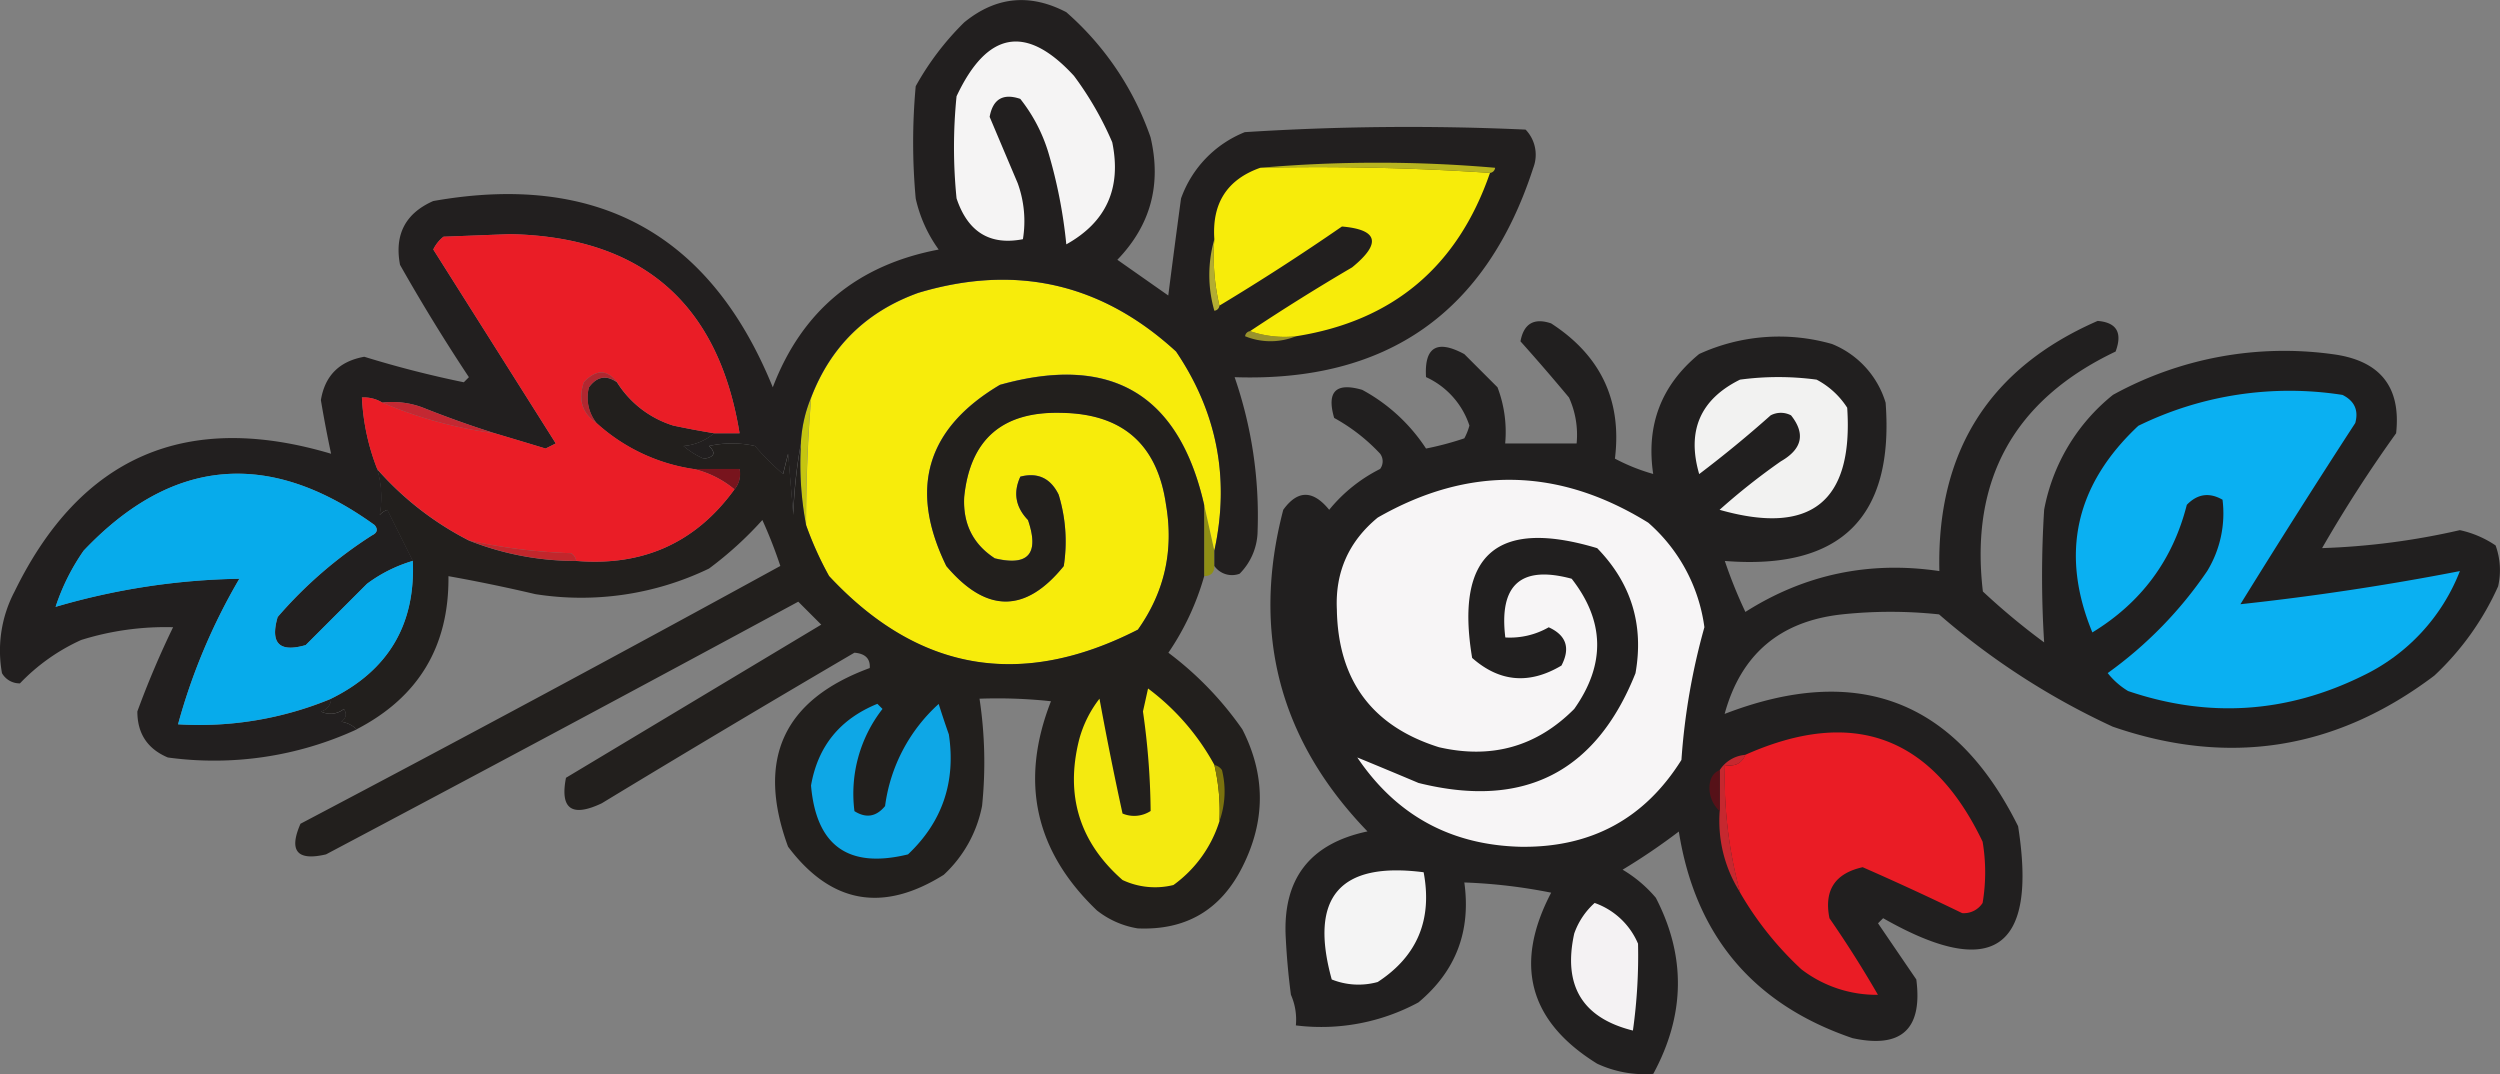 <svg id="Layer_1" data-name="Layer 1" xmlns="http://www.w3.org/2000/svg" viewBox="0 0 834.87 358.73"><rect x="0" y="0" width="834.87" height="358.73" fill="#808080" stroke="none"/><defs><style>.cls-1{fill:#211f1f;}.cls-1,.cls-10,.cls-11,.cls-12,.cls-13,.cls-14,.cls-15,.cls-16,.cls-17,.cls-18,.cls-19,.cls-2,.cls-20,.cls-21,.cls-22,.cls-23,.cls-24,.cls-25,.cls-26,.cls-27,.cls-28,.cls-3,.cls-4,.cls-5,.cls-6,.cls-7,.cls-8,.cls-9{fill-rule:evenodd;}.cls-2{fill:#0ab0f2;}.cls-3{fill:#ea1c25;}.cls-4{fill:#f2f2f1;}.cls-5{fill:#c6282f;}.cls-6{fill:#561118;}.cls-7{fill:#f7f5f6;}.cls-8{fill:#f4f2f3;}.cls-9{fill:#f4f4f4;}.cls-10{fill:#8f8f15;}.cls-11{fill:#f7ec0b;}.cls-12{fill:#c5c510;}.cls-13{fill:#221f1d;}.cls-14{fill:#0ea7e6;}.cls-15{fill:#f4ea10;}.cls-16{fill:#7b720e;}.cls-17{fill:#221f1f;}.cls-18{fill:#f5f4f4;}.cls-19{fill:#b3ad32;}.cls-20{fill:#99932c;}.cls-21{fill:#b7b420;}.cls-22{fill:#f7ec0a;}.cls-23{fill:#78141d;}.cls-24{fill:#ea1d26;}.cls-25{fill:#b22730;}.cls-26{fill:#c2262c;}.cls-27{fill:#c32832;}.cls-28{fill:#07abeb;}</style></defs><path class="cls-1" d="M61.23,433.32Q60,424,59.52,414.57q-1.79-29.67,27.28-35.8Q42.6,333,58.67,271.37q7.2-10,15.34,0a52,52,0,0,1,17-13.64,4.25,4.25,0,0,0,0-5.11,61.56,61.56,0,0,0-15.34-11.93q-3.84-13.22,9.37-9.38a58.84,58.84,0,0,1,21.31,19.6,103,103,0,0,0,12.79-3.41,19.63,19.63,0,0,0,1.7-4.26,27.11,27.11,0,0,0-14.49-16.19q-.91-15.08,12.79-7.67l11.08,11.08a41.86,41.86,0,0,1,2.56,18.75h23.86a30.07,30.07,0,0,0-2.55-15.34q-8.08-9.7-16.2-18.76,1.65-8.88,10.23-6,24.9,16.13,21.31,45.17a64.62,64.62,0,0,0,12.78,5.12q-3.63-24.48,15.35-40.06A64.14,64.14,0,0,1,241.93,216a30.68,30.68,0,0,1,17.9,19.6q4.31,57.49-53.7,52.85A156.15,156.15,0,0,0,213,305.47q29.69-18.83,64.78-13.64-1.41-59.87,52.85-83.54,9.53.77,6,10.23-50.88,24.21-44.32,80.13a227.5,227.5,0,0,0,20.46,17,352.37,352.37,0,0,1,0-44.32,64.26,64.26,0,0,1,23-38.36A118.68,118.68,0,0,1,409,219.38q23.86,3.09,21.31,26.42a453.89,453.89,0,0,0-24.72,38.36,240.15,240.15,0,0,0,46-6,34,34,0,0,1,11.94,5.11,24.29,24.29,0,0,1,.85,13.64,92.58,92.58,0,0,1-21.31,29.83q-49.2,37.16-107.4,17.05a245,245,0,0,1-58-37.5,153.81,153.81,0,0,0-32.39,0q-31.05,3.36-39.21,33.24,66.6-25.68,98,37.5Q313.83,439,259,407.75l-1.71,1.7q6.39,9.39,12.79,18.76,3.21,24.9-21.31,19.6-49.75-16.94-58-69A210,210,0,0,1,172,391.55a43.63,43.63,0,0,1,11.09,9.38q15.16,29.29-.86,58.81a37.58,37.58,0,0,1-18.75-3.41q-34.17-21.18-15.34-57.1a178.78,178.78,0,0,0-29-3.41q3.39,24.44-15.34,40.06a68.3,68.3,0,0,1-40.92,7.67A20.52,20.52,0,0,0,61.23,433.32Z" transform="translate(369.87 -101.12)"/><path class="cls-2" d="M451.61,291.83a64.87,64.87,0,0,1-32.39,34.94q-38.14,18.81-78.42,5.12a25.21,25.21,0,0,1-6.81-6,135.63,135.63,0,0,0,33.24-34.09A37,37,0,0,0,372.34,268q-6.63-3.79-11.93,1.71-7,27.63-31.54,42.61-16.22-39.39,15.34-69A114.73,114.73,0,0,1,412.4,233q6,3,4.27,9.38-19.5,30-38.36,60.52Q415.15,298.92,451.61,291.83Z" transform="translate(369.87 -101.12)"/><path class="cls-3" d="M211.24,399.23a146.1,146.1,0,0,1-5.11-42.62q5.07.87,6.82-3.41,53.88-24,79.27,29a61.63,61.63,0,0,1,0,20.46,7.45,7.45,0,0,1-6.82,3.4q-16.5-8-33.24-15.34-13.9,3.1-11.08,17.05,8.63,12.47,16.19,25.57a41.23,41.23,0,0,1-25.57-8.52A109.82,109.82,0,0,1,211.24,399.23Z" transform="translate(369.87 -101.12)"/><path class="cls-4" d="M247,237.28q3.14,47.13-42.62,34.09a219.3,219.3,0,0,1,20.46-16.19q10.71-6.15,3.41-15.35a7.28,7.28,0,0,0-6.82,0q-11.55,10.29-23.86,19.61-6.29-21.67,13.63-31.54a96.09,96.09,0,0,1,25.58,0A27.13,27.13,0,0,1,247,237.28Z" transform="translate(369.87 -101.12)"/><path class="cls-5" d="M213,353.2q-1.75,4.28-6.82,3.41a146.1,146.1,0,0,0,5.11,42.62A44.48,44.48,0,0,1,204.42,372V358.31A11.2,11.2,0,0,1,213,353.2Z" transform="translate(369.87 -101.12)"/><path class="cls-6" d="M204.42,358.31V372a10.53,10.53,0,0,1-3.4-8.52C201.25,360.82,202.39,359.11,204.42,358.31Z" transform="translate(369.87 -101.12)"/><path class="cls-7" d="M199.31,310.58a219.82,219.82,0,0,0-7.67,44.32q-18.46,29.49-53.7,29-35-.87-54.55-29.83,9.87,4.05,20.46,8.52,52.6,13.13,72.45-36.65,4.29-24.21-12.79-41.76-50.39-15.11-41.76,36.65,13.74,12.13,29.83,2.55,4.56-8.76-4.26-12.78A26,26,0,0,1,132.83,314q-3.24-26.46,22.16-19.61,16.59,21.24.85,43.48-18.75,18.86-45.18,12.78-33.5-10.51-34.09-46-.87-18.72,13.64-30.68,45.5-26.06,90.35,1.7A56.18,56.18,0,0,1,199.31,310.58Z" transform="translate(369.87 -101.12)"/><path class="cls-8" d="M177.15,416.27a179.73,179.73,0,0,1-1.71,29q-25.33-6.31-19.6-32.39a24.61,24.61,0,0,1,6.82-10.22A24.57,24.57,0,0,1,177.15,416.27Z" transform="translate(369.87 -101.12)"/><path class="cls-9" d="M105.55,392.41q4.47,23.74-15.34,36.65a24,24,0,0,1-15.35-.85Q63.46,387,105.55,392.41Z" transform="translate(369.87 -101.12)"/><path class="cls-10" d="M35.66,285v5.11q0,3.4-3.41,3.41V269.67Q33.95,277.33,35.66,285Z" transform="translate(369.87 -101.12)"/><path class="cls-11" d="M35.66,285q-1.71-7.68-3.41-15.34Q19.59,214.07-35.94,229.6q-36.83,21.83-17.9,60.52,20.06,23.67,39.21,0a53.39,53.39,0,0,0-1.71-23.86q-4.05-8.2-12.78-6-3.69,8,2.55,14.49,5.75,16.86-11.08,12.79-10.91-7.08-10.23-20.46,2.94-28.92,32.39-28.13,30.67.42,35,30.69,4,22.95-9.38,41.76Q-48.48,341.37-93,293.53a112.86,112.86,0,0,1-7.67-17q0-21.35,1.7-42.61,9.84-25.62,35.8-35,48.78-14.62,86.09,19.6Q43.48,249,35.66,285Z" transform="translate(369.87 -101.12)"/><path class="cls-12" d="M-99,233.87q-1.76,21.25-1.7,42.61a109.7,109.7,0,0,1-1.71-27.27A46.06,46.06,0,0,1-99,233.87Z" transform="translate(369.87 -101.12)"/><path class="cls-13" d="M10.08,411.16a29.6,29.6,0,0,1-13.63-6Q-34.64,375.45-18.9,335.3a166.78,166.78,0,0,0-23.86-.85,142,142,0,0,1,.85,35.8,42.31,42.31,0,0,1-12.79,23q-30.54,19.15-52-9.38-16.05-43.74,27.28-59.66c.22-3.11-1.48-4.82-5.12-5.12q-42.36,24.81-84.38,50.29-15,7.11-11.94-8.52l85.24-51.14-7.67-7.67Q-181.92,344.57-261,386.44q-14.49,3.4-8.52-10.23,80.44-42.36,160.24-86.09a154.82,154.82,0,0,0-6-15.34A120.21,120.21,0,0,1-133.11,291a98.28,98.28,0,0,1-58,8.53q-14.44-3.4-29-6,.38,35.07-30.68,51.14a9.42,9.42,0,0,0-5.11-2.55q2.43-1.85.85-4.26a7.11,7.11,0,0,1-7.67.85,4.51,4.51,0,0,0,3.41-4.26q28.63-14.16,27.27-46l-8.52-17.05a6.29,6.29,0,0,0-2.56,1.71,32.39,32.39,0,0,0-.85-15.35,103.33,103.33,0,0,0,30.68,23.87,96.3,96.3,0,0,0,35.8,6.82q33.54,2.77,52.85-23.87a7.86,7.86,0,0,0,1.7-6.82h-15.34a61.51,61.51,0,0,1-32.39-15.34,13.57,13.57,0,0,1-2.55-11.93q4-5.46,9.37-1.71A34.06,34.06,0,0,0-145,243.24q6.83,1.45,13.64,2.56a18,18,0,0,1-10.23,4.26,26.59,26.59,0,0,0,6.82,4.26q5.3-.82,1.71-4.26a34.83,34.83,0,0,1,15.34,0,98.86,98.86,0,0,0,9.38,9.38q.84-3.42,1.7-6.82.85,10.23,1.7,20.46a164.26,164.26,0,0,1,2.56-23.87,109.7,109.7,0,0,0,1.71,27.27,112.86,112.86,0,0,0,7.67,17q44.56,47.85,103.13,17.9,13.34-18.81,9.38-41.76Q15.18,239.4-15.49,239q-29.44-.78-32.39,28.13-.67,13.38,10.23,20.46,16.81,4.06,11.08-12.79-6.24-6.5-2.55-14.49,8.73-2.24,12.78,6a53.39,53.39,0,0,1,1.71,23.86q-19.15,23.67-39.21,0-18.91-38.7,17.9-60.52,55.53-15.53,68.19,40.07v23.86A87.64,87.64,0,0,1,20.31,319.1,111.5,111.5,0,0,1,45,344.67q11.7,22.88,0,46Q34.18,412.19,10.08,411.16Z" transform="translate(369.87 -101.12)"/><path class="cls-14" d="M-53,346.38q3.56,23.79-13.64,40.06-29.79,7.29-32.39-23,3.4-19.64,22.16-27.28l1.71,1.71A46,46,0,0,0-84.53,372q5.81,3.68,10.23-1.7a55.75,55.75,0,0,1,17.9-34.1Q-54.69,341.6-53,346.38Z" transform="translate(369.87 -101.12)"/><path class="cls-15" d="M37.36,375.36A41.54,41.54,0,0,1,22,396.67,25.55,25.55,0,0,1,5,395q-21.55-18.87-14.49-46.88A38.43,38.43,0,0,1-2.7,334.45Q.83,353.71,5,372.8a10.06,10.06,0,0,0,9.38-.85,246.24,246.24,0,0,0-2.56-33.24q.86-3.84,1.7-7.67a79.19,79.19,0,0,1,22.17,25.57A68,68,0,0,1,37.36,375.36Z" transform="translate(369.87 -101.12)"/><path class="cls-16" d="M37.36,375.36a68,68,0,0,0-1.7-18.75,3.82,3.82,0,0,1,2.55,1.7A29.54,29.54,0,0,1,37.36,375.36Z" transform="translate(369.87 -101.12)"/><path class="cls-17" d="M35.66,290.12V285q7.83-36-12.79-66.49-37.3-34.23-86.09-19.6-26,9.35-35.8,35a46.06,46.06,0,0,0-3.41,15.34A164.26,164.26,0,0,0-105,273.08q-.84-10.23-1.7-20.46-.86,3.4-1.7,6.82a98.86,98.86,0,0,1-9.38-9.38,34.83,34.83,0,0,0-15.34,0q3.59,3.44-1.71,4.26a26.59,26.59,0,0,1-6.82-4.26,18,18,0,0,0,10.23-4.26h8.52q-10.58-65.13-76.71-66.49l-22.16.86a12.26,12.26,0,0,0-3.41,4.26q20.47,32.4,40.91,64.78l-3.41,1.7q-8.58-2.59-17-5.11-11.81-3.72-23.87-8.52a28.69,28.69,0,0,0-13.64-1.71,11.76,11.76,0,0,0-6.82-1.7,74.67,74.67,0,0,0,5.12,23.86,32.39,32.39,0,0,1,.85,15.35,6.29,6.29,0,0,1,2.56-1.71l8.52,17.05a48.56,48.56,0,0,0-15.34,7.67l-20.46,20.46q-13.21,3.82-9.37-9.38a143.44,143.44,0,0,1,31.53-27.28q2.61-1.27.86-3.41-52.89-38.16-97.17,8.53a72.23,72.23,0,0,0-9.38,18.75,230.58,230.58,0,0,1,61.37-9.38A200.42,200.42,0,0,0-310.41,343a114.83,114.83,0,0,0,51.15-8.52,4.51,4.51,0,0,1-3.41,4.26,7.11,7.11,0,0,0,7.67-.85q1.58,2.42-.85,4.26a9.42,9.42,0,0,1,5.11,2.55,113.87,113.87,0,0,1-63.08,9.38Q-324,349.79-324,338.71a305.4,305.4,0,0,1,11.93-28.13,94.25,94.25,0,0,0-30.69,4.26,65.86,65.86,0,0,0-20.45,14.49,6.77,6.77,0,0,1-6-3.41A42.35,42.35,0,0,1-365,298.65q33-67.62,105.7-46-1.9-8.88-3.41-17.9,2-12.25,14.49-14.49,16.43,5.07,33.24,8.52l1.7-1.7q-12.15-18.33-23-37.51-2.87-15.15,11.08-21.31Q-143,153.68-111.8,230.46q14.6-38.28,55.4-46a46.21,46.21,0,0,1-7.67-17.05,206,206,0,0,1,0-37.5,93.24,93.24,0,0,1,16.19-21.31q15.85-12.94,34.1-3.41a98.33,98.33,0,0,1,28.13,41.76q5.58,23.66-11.08,40.92,8.42,5.92,17,11.93,2.07-16.2,4.26-32.39a37.3,37.3,0,0,1,21.31-22.16,860,860,0,0,1,93.76-.85,12.13,12.13,0,0,1,2.56,12.78q-23.49,72.49-99.73,69.9a141.79,141.79,0,0,1,7.68,51.14,20.61,20.61,0,0,1-6,14.49A7.21,7.21,0,0,1,35.66,290.12Z" transform="translate(369.87 -101.12)"/><path class="cls-18" d="M1.56,148.63q4.72,22.94-15.34,34.09a164.8,164.8,0,0,0-6-30.68,54,54,0,0,0-9.37-17.9q-8.6-2.92-10.23,6,4.64,11,9.37,22.16A37.21,37.21,0,0,1-28.27,181q-16.53,3.22-22.16-13.64a170.33,170.33,0,0,1,0-34.09q15.38-32.76,39.21-6.82A109.11,109.11,0,0,1,1.56,148.63Z" transform="translate(369.87 -101.12)"/><path class="cls-19" d="M37.36,203.18a1.89,1.89,0,0,1-1.7,1.71,43.22,43.22,0,0,1,0-23.87A72.76,72.76,0,0,0,37.36,203.18Z" transform="translate(369.87 -101.12)"/><path class="cls-20" d="M62.93,213.41a22.55,22.55,0,0,1-17,0,1.9,1.9,0,0,1,1.71-1.71A35.43,35.43,0,0,0,62.93,213.41Z" transform="translate(369.87 -101.12)"/><path class="cls-21" d="M127.71,158.86q-37.9-2.55-76.71-1.71a454.35,454.35,0,0,1,78.42,0A1.88,1.88,0,0,1,127.71,158.86Z" transform="translate(369.87 -101.12)"/><path class="cls-22" d="M127.71,158.86q-16.18,46.89-64.78,54.55a35.43,35.43,0,0,1-15.34-1.71q16.66-11.08,34.09-21.3,14.73-12.06-3.41-13.64-20.08,13.88-40.91,26.42A72.76,72.76,0,0,1,35.66,181Q34.4,163,51,157.15,89.81,156.31,127.71,158.86Z" transform="translate(369.87 -101.12)"/><path class="cls-23" d="M-124.59,264.55a33.15,33.15,0,0,0-13.64-6.82h15.34A7.86,7.86,0,0,1-124.59,264.55Z" transform="translate(369.87 -101.12)"/><path class="cls-24" d="M-131.41,245.8q-6.81-1.11-13.64-2.56a34.06,34.06,0,0,1-18.75-14.49q-5-6.5-11.08,0-3,8.76,4.26,13.64a61.51,61.51,0,0,0,32.39,15.34,33.15,33.15,0,0,1,13.64,6.82q-19.31,26.65-52.85,23.87a3.84,3.84,0,0,0-1.7-2.56,185.3,185.3,0,0,1-34.1-4.26,103.33,103.33,0,0,1-30.68-23.87A74.67,74.67,0,0,1-249,233.87a11.76,11.76,0,0,1,6.82,1.7,143.1,143.1,0,0,0,37.51,10.23q8.44,2.5,17,5.11l3.41-1.7q-20.44-32.39-40.91-64.78a12.26,12.26,0,0,1,3.41-4.26l22.16-.86q66.12,1.37,76.71,66.49Z" transform="translate(369.87 -101.12)"/><path class="cls-25" d="M-163.8,228.75q-5.4-3.75-9.37,1.71a13.57,13.57,0,0,0,2.55,11.93q-7.24-4.87-4.26-13.64Q-168.76,222.26-163.8,228.75Z" transform="translate(369.87 -101.12)"/><path class="cls-26" d="M-177.44,288.42a96.3,96.3,0,0,1-35.8-6.82,185.3,185.3,0,0,0,34.1,4.26A3.84,3.84,0,0,1-177.44,288.42Z" transform="translate(369.87 -101.12)"/><path class="cls-27" d="M-204.71,245.8a143.1,143.1,0,0,1-37.51-10.23,28.69,28.69,0,0,1,13.64,1.71Q-216.52,242.07-204.71,245.8Z" transform="translate(369.87 -101.12)"/><path class="cls-28" d="M-232,288.42q1.37,31.88-27.27,46A114.83,114.83,0,0,1-310.41,343a200.42,200.42,0,0,1,20.46-48.59,230.58,230.58,0,0,0-61.37,9.38A72.23,72.23,0,0,1-341.94,285q44.28-46.69,97.17-8.53,1.76,2.13-.86,3.41a143.44,143.44,0,0,0-31.53,27.28q-3.84,13.21,9.37,9.38l20.46-20.46A48.56,48.56,0,0,1-232,288.42Z" transform="translate(369.87 -101.12)"/></svg>